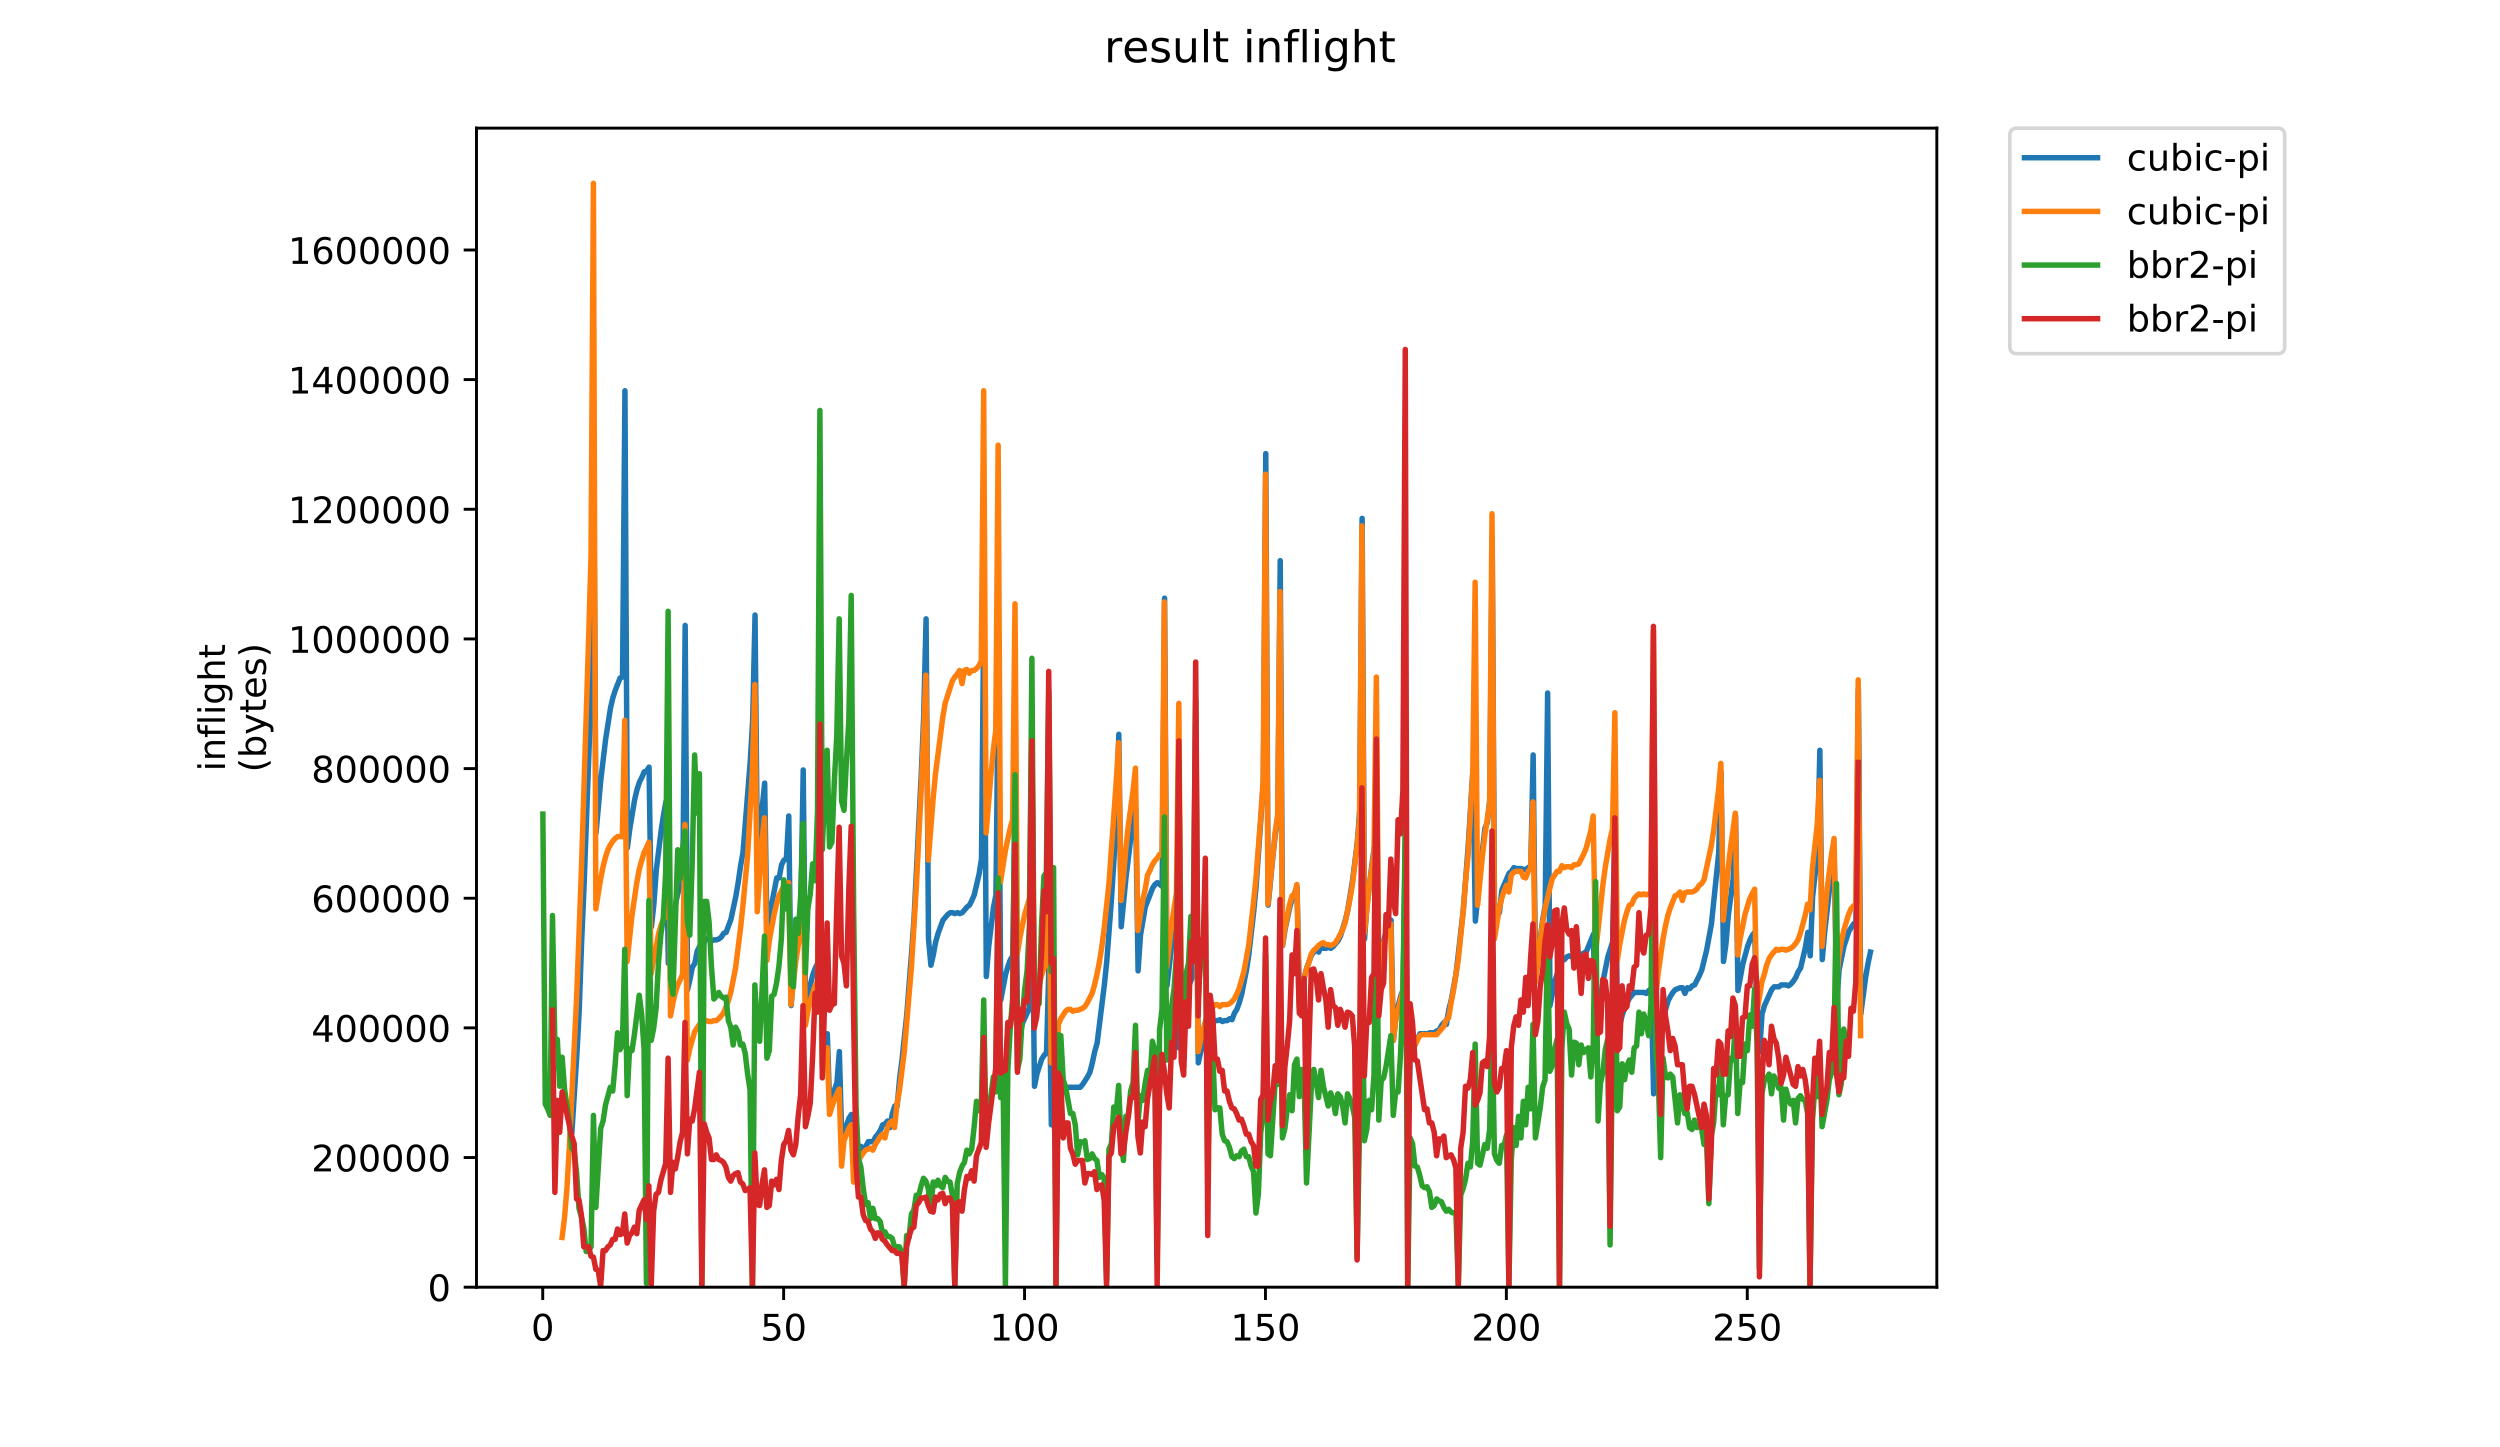 <?xml version="1.0" encoding="utf-8" standalone="no"?>
<!DOCTYPE svg PUBLIC "-//W3C//DTD SVG 1.1//EN"
  "http://www.w3.org/Graphics/SVG/1.1/DTD/svg11.dtd">
<!-- Created with matplotlib (https://matplotlib.org/) -->
<svg height="396pt" version="1.1" viewBox="0 0 684 396" width="684pt" xmlns="http://www.w3.org/2000/svg" xmlns:xlink="http://www.w3.org/1999/xlink">
 <defs>
  <style type="text/css">
*{stroke-linecap:butt;stroke-linejoin:round;}
  </style>
 </defs>
 <g id="figure_1">
  <g id="patch_1">
   <path d="M 0 396 
L 684 396 
L 684 0 
L 0 0 
z
" style="fill:#ffffff;"/>
  </g>
  <g id="axes_1">
   <g id="patch_2">
    <path d="M 130.364 352.174 
L 529.913 352.174 
L 529.913 35.062 
L 130.364 35.062 
z
" style="fill:#ffffff;"/>
   </g>
   <g id="matplotlib.axis_1">
    <g id="xtick_1">
     <g id="line2d_1">
      <defs>
       <path d="M 0 0 
L 0 3.5 
" id="m8b8212f23d" style="stroke:#000000;stroke-width:0.8;"/>
      </defs>
      <g>
       <use style="stroke:#000000;stroke-width:0.8;" x="148.492" xlink:href="#m8b8212f23d" y="352.174"/>
      </g>
     </g>
     <g id="text_1">
      <!-- 0 -->
      <defs>
       <path d="M 31.781 66.406 
Q 24.172 66.406 20.328 58.906 
Q 16.5 51.422 16.5 36.375 
Q 16.5 21.391 20.328 13.891 
Q 24.172 6.391 31.781 6.391 
Q 39.453 6.391 43.281 13.891 
Q 47.125 21.391 47.125 36.375 
Q 47.125 51.422 43.281 58.906 
Q 39.453 66.406 31.781 66.406 
z
M 31.781 74.219 
Q 44.047 74.219 50.516 64.516 
Q 56.984 54.828 56.984 36.375 
Q 56.984 17.969 50.516 8.266 
Q 44.047 -1.422 31.781 -1.422 
Q 19.531 -1.422 13.062 8.266 
Q 6.594 17.969 6.594 36.375 
Q 6.594 54.828 13.062 64.516 
Q 19.531 74.219 31.781 74.219 
z
" id="DejaVuSans-48"/>
      </defs>
      <g transform="translate(145.311 366.773)scale(0.1 -0.1)">
       <use xlink:href="#DejaVuSans-48"/>
      </g>
     </g>
    </g>
    <g id="xtick_2">
     <g id="line2d_2">
      <g>
       <use style="stroke:#000000;stroke-width:0.8;" x="214.404" xlink:href="#m8b8212f23d" y="352.174"/>
      </g>
     </g>
     <g id="text_2">
      <!-- 50 -->
      <defs>
       <path d="M 10.797 72.906 
L 49.516 72.906 
L 49.516 64.594 
L 19.828 64.594 
L 19.828 46.734 
Q 21.969 47.469 24.109 47.828 
Q 26.266 48.188 28.422 48.188 
Q 40.625 48.188 47.75 41.5 
Q 54.891 34.812 54.891 23.391 
Q 54.891 11.625 47.562 5.094 
Q 40.234 -1.422 26.906 -1.422 
Q 22.312 -1.422 17.547 -0.641 
Q 12.797 0.141 7.719 1.703 
L 7.719 11.625 
Q 12.109 9.234 16.797 8.062 
Q 21.484 6.891 26.703 6.891 
Q 35.156 6.891 40.078 11.328 
Q 45.016 15.766 45.016 23.391 
Q 45.016 31 40.078 35.438 
Q 35.156 39.891 26.703 39.891 
Q 22.75 39.891 18.812 39.016 
Q 14.891 38.141 10.797 36.281 
z
" id="DejaVuSans-53"/>
      </defs>
      <g transform="translate(208.042 366.773)scale(0.1 -0.1)">
       <use xlink:href="#DejaVuSans-53"/>
       <use x="63.623" xlink:href="#DejaVuSans-48"/>
      </g>
     </g>
    </g>
    <g id="xtick_3">
     <g id="line2d_3">
      <g>
       <use style="stroke:#000000;stroke-width:0.8;" x="280.317" xlink:href="#m8b8212f23d" y="352.174"/>
      </g>
     </g>
     <g id="text_3">
      <!-- 100 -->
      <defs>
       <path d="M 12.406 8.297 
L 28.516 8.297 
L 28.516 63.922 
L 10.984 60.406 
L 10.984 69.391 
L 28.422 72.906 
L 38.281 72.906 
L 38.281 8.297 
L 54.391 8.297 
L 54.391 0 
L 12.406 0 
z
" id="DejaVuSans-49"/>
      </defs>
      <g transform="translate(270.773 366.773)scale(0.1 -0.1)">
       <use xlink:href="#DejaVuSans-49"/>
       <use x="63.623" xlink:href="#DejaVuSans-48"/>
       <use x="127.246" xlink:href="#DejaVuSans-48"/>
      </g>
     </g>
    </g>
    <g id="xtick_4">
     <g id="line2d_4">
      <g>
       <use style="stroke:#000000;stroke-width:0.8;" x="346.229" xlink:href="#m8b8212f23d" y="352.174"/>
      </g>
     </g>
     <g id="text_4">
      <!-- 150 -->
      <g transform="translate(336.685 366.773)scale(0.1 -0.1)">
       <use xlink:href="#DejaVuSans-49"/>
       <use x="63.623" xlink:href="#DejaVuSans-53"/>
       <use x="127.246" xlink:href="#DejaVuSans-48"/>
      </g>
     </g>
    </g>
    <g id="xtick_5">
     <g id="line2d_5">
      <g>
       <use style="stroke:#000000;stroke-width:0.8;" x="412.141" xlink:href="#m8b8212f23d" y="352.174"/>
      </g>
     </g>
     <g id="text_5">
      <!-- 200 -->
      <defs>
       <path d="M 19.188 8.297 
L 53.609 8.297 
L 53.609 0 
L 7.328 0 
L 7.328 8.297 
Q 12.938 14.109 22.625 23.891 
Q 32.328 33.688 34.812 36.531 
Q 39.547 41.844 41.422 45.531 
Q 43.312 49.219 43.312 52.781 
Q 43.312 58.594 39.234 62.25 
Q 35.156 65.922 28.609 65.922 
Q 23.969 65.922 18.812 64.312 
Q 13.672 62.703 7.812 59.422 
L 7.812 69.391 
Q 13.766 71.781 18.938 73 
Q 24.125 74.219 28.422 74.219 
Q 39.75 74.219 46.484 68.547 
Q 53.219 62.891 53.219 53.422 
Q 53.219 48.922 51.531 44.891 
Q 49.859 40.875 45.406 35.406 
Q 44.188 33.984 37.641 27.219 
Q 31.109 20.453 19.188 8.297 
z
" id="DejaVuSans-50"/>
      </defs>
      <g transform="translate(402.597 366.773)scale(0.1 -0.1)">
       <use xlink:href="#DejaVuSans-50"/>
       <use x="63.623" xlink:href="#DejaVuSans-48"/>
       <use x="127.246" xlink:href="#DejaVuSans-48"/>
      </g>
     </g>
    </g>
    <g id="xtick_6">
     <g id="line2d_6">
      <g>
       <use style="stroke:#000000;stroke-width:0.8;" x="478.053" xlink:href="#m8b8212f23d" y="352.174"/>
      </g>
     </g>
     <g id="text_6">
      <!-- 250 -->
      <g transform="translate(468.51 366.773)scale(0.1 -0.1)">
       <use xlink:href="#DejaVuSans-50"/>
       <use x="63.623" xlink:href="#DejaVuSans-53"/>
       <use x="127.246" xlink:href="#DejaVuSans-48"/>
      </g>
     </g>
    </g>
   </g>
   <g id="matplotlib.axis_2">
    <g id="ytick_1">
     <g id="line2d_7">
      <defs>
       <path d="M 0 0 
L -3.5 0 
" id="m2a69bf1e6a" style="stroke:#000000;stroke-width:0.8;"/>
      </defs>
      <g>
       <use style="stroke:#000000;stroke-width:0.8;" x="130.364" xlink:href="#m2a69bf1e6a" y="352.174"/>
      </g>
     </g>
     <g id="text_7">
      <!-- 0 -->
      <g transform="translate(117.001 355.973)scale(0.1 -0.1)">
       <use xlink:href="#DejaVuSans-48"/>
      </g>
     </g>
    </g>
    <g id="ytick_2">
     <g id="line2d_8">
      <g>
       <use style="stroke:#000000;stroke-width:0.8;" x="130.364" xlink:href="#m2a69bf1e6a" y="316.701"/>
      </g>
     </g>
     <g id="text_8">
      <!-- 200000 -->
      <g transform="translate(85.189 320.501)scale(0.1 -0.1)">
       <use xlink:href="#DejaVuSans-50"/>
       <use x="63.623" xlink:href="#DejaVuSans-48"/>
       <use x="127.246" xlink:href="#DejaVuSans-48"/>
       <use x="190.869" xlink:href="#DejaVuSans-48"/>
       <use x="254.492" xlink:href="#DejaVuSans-48"/>
       <use x="318.115" xlink:href="#DejaVuSans-48"/>
      </g>
     </g>
    </g>
    <g id="ytick_3">
     <g id="line2d_9">
      <g>
       <use style="stroke:#000000;stroke-width:0.8;" x="130.364" xlink:href="#m2a69bf1e6a" y="281.229"/>
      </g>
     </g>
     <g id="text_9">
      <!-- 400000 -->
      <defs>
       <path d="M 37.797 64.312 
L 12.891 25.391 
L 37.797 25.391 
z
M 35.203 72.906 
L 47.609 72.906 
L 47.609 25.391 
L 58.016 25.391 
L 58.016 17.188 
L 47.609 17.188 
L 47.609 0 
L 37.797 0 
L 37.797 17.188 
L 4.891 17.188 
L 4.891 26.703 
z
" id="DejaVuSans-52"/>
      </defs>
      <g transform="translate(85.189 285.028)scale(0.1 -0.1)">
       <use xlink:href="#DejaVuSans-52"/>
       <use x="63.623" xlink:href="#DejaVuSans-48"/>
       <use x="127.246" xlink:href="#DejaVuSans-48"/>
       <use x="190.869" xlink:href="#DejaVuSans-48"/>
       <use x="254.492" xlink:href="#DejaVuSans-48"/>
       <use x="318.115" xlink:href="#DejaVuSans-48"/>
      </g>
     </g>
    </g>
    <g id="ytick_4">
     <g id="line2d_10">
      <g>
       <use style="stroke:#000000;stroke-width:0.8;" x="130.364" xlink:href="#m2a69bf1e6a" y="245.756"/>
      </g>
     </g>
     <g id="text_10">
      <!-- 600000 -->
      <defs>
       <path d="M 33.016 40.375 
Q 26.375 40.375 22.484 35.828 
Q 18.609 31.297 18.609 23.391 
Q 18.609 15.531 22.484 10.953 
Q 26.375 6.391 33.016 6.391 
Q 39.656 6.391 43.531 10.953 
Q 47.406 15.531 47.406 23.391 
Q 47.406 31.297 43.531 35.828 
Q 39.656 40.375 33.016 40.375 
z
M 52.594 71.297 
L 52.594 62.312 
Q 48.875 64.062 45.094 64.984 
Q 41.312 65.922 37.594 65.922 
Q 27.828 65.922 22.672 59.328 
Q 17.531 52.734 16.797 39.406 
Q 19.672 43.656 24.016 45.922 
Q 28.375 48.188 33.594 48.188 
Q 44.578 48.188 50.953 41.516 
Q 57.328 34.859 57.328 23.391 
Q 57.328 12.156 50.688 5.359 
Q 44.047 -1.422 33.016 -1.422 
Q 20.359 -1.422 13.672 8.266 
Q 6.984 17.969 6.984 36.375 
Q 6.984 53.656 15.188 63.938 
Q 23.391 74.219 37.203 74.219 
Q 40.922 74.219 44.703 73.484 
Q 48.484 72.75 52.594 71.297 
z
" id="DejaVuSans-54"/>
      </defs>
      <g transform="translate(85.189 249.555)scale(0.1 -0.1)">
       <use xlink:href="#DejaVuSans-54"/>
       <use x="63.623" xlink:href="#DejaVuSans-48"/>
       <use x="127.246" xlink:href="#DejaVuSans-48"/>
       <use x="190.869" xlink:href="#DejaVuSans-48"/>
       <use x="254.492" xlink:href="#DejaVuSans-48"/>
       <use x="318.115" xlink:href="#DejaVuSans-48"/>
      </g>
     </g>
    </g>
    <g id="ytick_5">
     <g id="line2d_11">
      <g>
       <use style="stroke:#000000;stroke-width:0.8;" x="130.364" xlink:href="#m2a69bf1e6a" y="210.283"/>
      </g>
     </g>
     <g id="text_11">
      <!-- 800000 -->
      <defs>
       <path d="M 31.781 34.625 
Q 24.75 34.625 20.719 30.859 
Q 16.703 27.094 16.703 20.516 
Q 16.703 13.922 20.719 10.156 
Q 24.75 6.391 31.781 6.391 
Q 38.812 6.391 42.859 10.172 
Q 46.922 13.969 46.922 20.516 
Q 46.922 27.094 42.891 30.859 
Q 38.875 34.625 31.781 34.625 
z
M 21.922 38.812 
Q 15.578 40.375 12.031 44.719 
Q 8.5 49.078 8.5 55.328 
Q 8.5 64.062 14.719 69.141 
Q 20.953 74.219 31.781 74.219 
Q 42.672 74.219 48.875 69.141 
Q 55.078 64.062 55.078 55.328 
Q 55.078 49.078 51.531 44.719 
Q 48 40.375 41.703 38.812 
Q 48.828 37.156 52.797 32.312 
Q 56.781 27.484 56.781 20.516 
Q 56.781 9.906 50.312 4.234 
Q 43.844 -1.422 31.781 -1.422 
Q 19.734 -1.422 13.25 4.234 
Q 6.781 9.906 6.781 20.516 
Q 6.781 27.484 10.781 32.312 
Q 14.797 37.156 21.922 38.812 
z
M 18.312 54.391 
Q 18.312 48.734 21.844 45.562 
Q 25.391 42.391 31.781 42.391 
Q 38.141 42.391 41.719 45.562 
Q 45.312 48.734 45.312 54.391 
Q 45.312 60.062 41.719 63.234 
Q 38.141 66.406 31.781 66.406 
Q 25.391 66.406 21.844 63.234 
Q 18.312 60.062 18.312 54.391 
z
" id="DejaVuSans-56"/>
      </defs>
      <g transform="translate(85.189 214.082)scale(0.1 -0.1)">
       <use xlink:href="#DejaVuSans-56"/>
       <use x="63.623" xlink:href="#DejaVuSans-48"/>
       <use x="127.246" xlink:href="#DejaVuSans-48"/>
       <use x="190.869" xlink:href="#DejaVuSans-48"/>
       <use x="254.492" xlink:href="#DejaVuSans-48"/>
       <use x="318.115" xlink:href="#DejaVuSans-48"/>
      </g>
     </g>
    </g>
    <g id="ytick_6">
     <g id="line2d_12">
      <g>
       <use style="stroke:#000000;stroke-width:0.8;" x="130.364" xlink:href="#m2a69bf1e6a" y="174.811"/>
      </g>
     </g>
     <g id="text_12">
      <!-- 1000000 -->
      <g transform="translate(78.826 178.61)scale(0.1 -0.1)">
       <use xlink:href="#DejaVuSans-49"/>
       <use x="63.623" xlink:href="#DejaVuSans-48"/>
       <use x="127.246" xlink:href="#DejaVuSans-48"/>
       <use x="190.869" xlink:href="#DejaVuSans-48"/>
       <use x="254.492" xlink:href="#DejaVuSans-48"/>
       <use x="318.115" xlink:href="#DejaVuSans-48"/>
       <use x="381.738" xlink:href="#DejaVuSans-48"/>
      </g>
     </g>
    </g>
    <g id="ytick_7">
     <g id="line2d_13">
      <g>
       <use style="stroke:#000000;stroke-width:0.8;" x="130.364" xlink:href="#m2a69bf1e6a" y="139.338"/>
      </g>
     </g>
     <g id="text_13">
      <!-- 1200000 -->
      <g transform="translate(78.826 143.137)scale(0.1 -0.1)">
       <use xlink:href="#DejaVuSans-49"/>
       <use x="63.623" xlink:href="#DejaVuSans-50"/>
       <use x="127.246" xlink:href="#DejaVuSans-48"/>
       <use x="190.869" xlink:href="#DejaVuSans-48"/>
       <use x="254.492" xlink:href="#DejaVuSans-48"/>
       <use x="318.115" xlink:href="#DejaVuSans-48"/>
       <use x="381.738" xlink:href="#DejaVuSans-48"/>
      </g>
     </g>
    </g>
    <g id="ytick_8">
     <g id="line2d_14">
      <g>
       <use style="stroke:#000000;stroke-width:0.8;" x="130.364" xlink:href="#m2a69bf1e6a" y="103.865"/>
      </g>
     </g>
     <g id="text_14">
      <!-- 1400000 -->
      <g transform="translate(78.826 107.664)scale(0.1 -0.1)">
       <use xlink:href="#DejaVuSans-49"/>
       <use x="63.623" xlink:href="#DejaVuSans-52"/>
       <use x="127.246" xlink:href="#DejaVuSans-48"/>
       <use x="190.869" xlink:href="#DejaVuSans-48"/>
       <use x="254.492" xlink:href="#DejaVuSans-48"/>
       <use x="318.115" xlink:href="#DejaVuSans-48"/>
       <use x="381.738" xlink:href="#DejaVuSans-48"/>
      </g>
     </g>
    </g>
    <g id="ytick_9">
     <g id="line2d_15">
      <g>
       <use style="stroke:#000000;stroke-width:0.8;" x="130.364" xlink:href="#m2a69bf1e6a" y="68.392"/>
      </g>
     </g>
     <g id="text_15">
      <!-- 1600000 -->
      <g transform="translate(78.826 72.192)scale(0.1 -0.1)">
       <use xlink:href="#DejaVuSans-49"/>
       <use x="63.623" xlink:href="#DejaVuSans-54"/>
       <use x="127.246" xlink:href="#DejaVuSans-48"/>
       <use x="190.869" xlink:href="#DejaVuSans-48"/>
       <use x="254.492" xlink:href="#DejaVuSans-48"/>
       <use x="318.115" xlink:href="#DejaVuSans-48"/>
       <use x="381.738" xlink:href="#DejaVuSans-48"/>
      </g>
     </g>
    </g>
    <g id="text_16">
     <!-- inflight -->
     <defs>
      <path d="M 9.422 54.688 
L 18.406 54.688 
L 18.406 0 
L 9.422 0 
z
M 9.422 75.984 
L 18.406 75.984 
L 18.406 64.594 
L 9.422 64.594 
z
" id="DejaVuSans-105"/>
      <path d="M 54.891 33.016 
L 54.891 0 
L 45.906 0 
L 45.906 32.719 
Q 45.906 40.484 42.875 44.328 
Q 39.844 48.188 33.797 48.188 
Q 26.516 48.188 22.312 43.547 
Q 18.109 38.922 18.109 30.906 
L 18.109 0 
L 9.078 0 
L 9.078 54.688 
L 18.109 54.688 
L 18.109 46.188 
Q 21.344 51.125 25.703 53.562 
Q 30.078 56 35.797 56 
Q 45.219 56 50.047 50.172 
Q 54.891 44.344 54.891 33.016 
z
" id="DejaVuSans-110"/>
      <path d="M 37.109 75.984 
L 37.109 68.5 
L 28.516 68.5 
Q 23.688 68.5 21.797 66.547 
Q 19.922 64.594 19.922 59.516 
L 19.922 54.688 
L 34.719 54.688 
L 34.719 47.703 
L 19.922 47.703 
L 19.922 0 
L 10.891 0 
L 10.891 47.703 
L 2.297 47.703 
L 2.297 54.688 
L 10.891 54.688 
L 10.891 58.5 
Q 10.891 67.625 15.141 71.797 
Q 19.391 75.984 28.609 75.984 
z
" id="DejaVuSans-102"/>
      <path d="M 9.422 75.984 
L 18.406 75.984 
L 18.406 0 
L 9.422 0 
z
" id="DejaVuSans-108"/>
      <path d="M 45.406 27.984 
Q 45.406 37.75 41.375 43.109 
Q 37.359 48.484 30.078 48.484 
Q 22.859 48.484 18.828 43.109 
Q 14.797 37.75 14.797 27.984 
Q 14.797 18.266 18.828 12.891 
Q 22.859 7.516 30.078 7.516 
Q 37.359 7.516 41.375 12.891 
Q 45.406 18.266 45.406 27.984 
z
M 54.391 6.781 
Q 54.391 -7.172 48.188 -13.984 
Q 42 -20.797 29.203 -20.797 
Q 24.469 -20.797 20.266 -20.094 
Q 16.062 -19.391 12.109 -17.922 
L 12.109 -9.188 
Q 16.062 -11.328 19.922 -12.344 
Q 23.781 -13.375 27.781 -13.375 
Q 36.625 -13.375 41.016 -8.766 
Q 45.406 -4.156 45.406 5.172 
L 45.406 9.625 
Q 42.625 4.781 38.281 2.391 
Q 33.938 0 27.875 0 
Q 17.828 0 11.672 7.656 
Q 5.516 15.328 5.516 27.984 
Q 5.516 40.672 11.672 48.328 
Q 17.828 56 27.875 56 
Q 33.938 56 38.281 53.609 
Q 42.625 51.219 45.406 46.391 
L 45.406 54.688 
L 54.391 54.688 
z
" id="DejaVuSans-103"/>
      <path d="M 54.891 33.016 
L 54.891 0 
L 45.906 0 
L 45.906 32.719 
Q 45.906 40.484 42.875 44.328 
Q 39.844 48.188 33.797 48.188 
Q 26.516 48.188 22.312 43.547 
Q 18.109 38.922 18.109 30.906 
L 18.109 0 
L 9.078 0 
L 9.078 75.984 
L 18.109 75.984 
L 18.109 46.188 
Q 21.344 51.125 25.703 53.562 
Q 30.078 56 35.797 56 
Q 45.219 56 50.047 50.172 
Q 54.891 44.344 54.891 33.016 
z
" id="DejaVuSans-104"/>
      <path d="M 18.312 70.219 
L 18.312 54.688 
L 36.812 54.688 
L 36.812 47.703 
L 18.312 47.703 
L 18.312 18.016 
Q 18.312 11.328 20.141 9.422 
Q 21.969 7.516 27.594 7.516 
L 36.812 7.516 
L 36.812 0 
L 27.594 0 
Q 17.188 0 13.234 3.875 
Q 9.281 7.766 9.281 18.016 
L 9.281 47.703 
L 2.688 47.703 
L 2.688 54.688 
L 9.281 54.688 
L 9.281 70.219 
z
" id="DejaVuSans-116"/>
     </defs>
     <g transform="translate(61.549 211.018)rotate(-90)scale(0.1 -0.1)">
      <use xlink:href="#DejaVuSans-105"/>
      <use x="27.783" xlink:href="#DejaVuSans-110"/>
      <use x="91.162" xlink:href="#DejaVuSans-102"/>
      <use x="126.367" xlink:href="#DejaVuSans-108"/>
      <use x="154.15" xlink:href="#DejaVuSans-105"/>
      <use x="181.934" xlink:href="#DejaVuSans-103"/>
      <use x="245.41" xlink:href="#DejaVuSans-104"/>
      <use x="308.789" xlink:href="#DejaVuSans-116"/>
     </g>
     <!-- (bytes) -->
     <defs>
      <path d="M 31 75.875 
Q 24.469 64.656 21.281 53.656 
Q 18.109 42.672 18.109 31.391 
Q 18.109 20.125 21.312 9.062 
Q 24.516 -2 31 -13.188 
L 23.188 -13.188 
Q 15.875 -1.703 12.234 9.375 
Q 8.594 20.453 8.594 31.391 
Q 8.594 42.281 12.203 53.312 
Q 15.828 64.359 23.188 75.875 
z
" id="DejaVuSans-40"/>
      <path d="M 48.688 27.297 
Q 48.688 37.203 44.609 42.844 
Q 40.531 48.484 33.406 48.484 
Q 26.266 48.484 22.188 42.844 
Q 18.109 37.203 18.109 27.297 
Q 18.109 17.391 22.188 11.75 
Q 26.266 6.109 33.406 6.109 
Q 40.531 6.109 44.609 11.75 
Q 48.688 17.391 48.688 27.297 
z
M 18.109 46.391 
Q 20.953 51.266 25.266 53.625 
Q 29.594 56 35.594 56 
Q 45.562 56 51.781 48.094 
Q 58.016 40.188 58.016 27.297 
Q 58.016 14.406 51.781 6.484 
Q 45.562 -1.422 35.594 -1.422 
Q 29.594 -1.422 25.266 0.953 
Q 20.953 3.328 18.109 8.203 
L 18.109 0 
L 9.078 0 
L 9.078 75.984 
L 18.109 75.984 
z
" id="DejaVuSans-98"/>
      <path d="M 32.172 -5.078 
Q 28.375 -14.844 24.75 -17.812 
Q 21.141 -20.797 15.094 -20.797 
L 7.906 -20.797 
L 7.906 -13.281 
L 13.188 -13.281 
Q 16.891 -13.281 18.938 -11.516 
Q 21 -9.766 23.484 -3.219 
L 25.094 0.875 
L 2.984 54.688 
L 12.5 54.688 
L 29.594 11.922 
L 46.688 54.688 
L 56.203 54.688 
z
" id="DejaVuSans-121"/>
      <path d="M 56.203 29.594 
L 56.203 25.203 
L 14.891 25.203 
Q 15.484 15.922 20.484 11.062 
Q 25.484 6.203 34.422 6.203 
Q 39.594 6.203 44.453 7.469 
Q 49.312 8.734 54.109 11.281 
L 54.109 2.781 
Q 49.266 0.734 44.188 -0.344 
Q 39.109 -1.422 33.891 -1.422 
Q 20.797 -1.422 13.156 6.188 
Q 5.516 13.812 5.516 26.812 
Q 5.516 40.234 12.766 48.109 
Q 20.016 56 32.328 56 
Q 43.359 56 49.781 48.891 
Q 56.203 41.797 56.203 29.594 
z
M 47.219 32.234 
Q 47.125 39.594 43.094 43.984 
Q 39.062 48.391 32.422 48.391 
Q 24.906 48.391 20.391 44.141 
Q 15.875 39.891 15.188 32.172 
z
" id="DejaVuSans-101"/>
      <path d="M 44.281 53.078 
L 44.281 44.578 
Q 40.484 46.531 36.375 47.5 
Q 32.281 48.484 27.875 48.484 
Q 21.188 48.484 17.844 46.438 
Q 14.5 44.391 14.5 40.281 
Q 14.5 37.156 16.891 35.375 
Q 19.281 33.594 26.516 31.984 
L 29.594 31.297 
Q 39.156 29.25 43.188 25.516 
Q 47.219 21.781 47.219 15.094 
Q 47.219 7.469 41.188 3.016 
Q 35.156 -1.422 24.609 -1.422 
Q 20.219 -1.422 15.453 -0.562 
Q 10.688 0.297 5.422 2 
L 5.422 11.281 
Q 10.406 8.688 15.234 7.391 
Q 20.062 6.109 24.812 6.109 
Q 31.156 6.109 34.562 8.281 
Q 37.984 10.453 37.984 14.406 
Q 37.984 18.062 35.516 20.016 
Q 33.062 21.969 24.703 23.781 
L 21.578 24.516 
Q 13.234 26.266 9.516 29.906 
Q 5.812 33.547 5.812 39.891 
Q 5.812 47.609 11.281 51.797 
Q 16.75 56 26.812 56 
Q 31.781 56 36.172 55.266 
Q 40.578 54.547 44.281 53.078 
z
" id="DejaVuSans-115"/>
      <path d="M 8.016 75.875 
L 15.828 75.875 
Q 23.141 64.359 26.781 53.312 
Q 30.422 42.281 30.422 31.391 
Q 30.422 20.453 26.781 9.375 
Q 23.141 -1.703 15.828 -13.188 
L 8.016 -13.188 
Q 14.5 -2 17.703 9.062 
Q 20.906 20.125 20.906 31.391 
Q 20.906 42.672 17.703 53.656 
Q 14.5 64.656 8.016 75.875 
z
" id="DejaVuSans-41"/>
     </defs>
     <g transform="translate(72.747 211.295)rotate(-90)scale(0.1 -0.1)">
      <use xlink:href="#DejaVuSans-40"/>
      <use x="39.014" xlink:href="#DejaVuSans-98"/>
      <use x="102.49" xlink:href="#DejaVuSans-121"/>
      <use x="161.67" xlink:href="#DejaVuSans-116"/>
      <use x="200.879" xlink:href="#DejaVuSans-101"/>
      <use x="262.402" xlink:href="#DejaVuSans-115"/>
      <use x="314.502" xlink:href="#DejaVuSans-41"/>
     </g>
    </g>
   </g>
   <g id="line2d_16">
    <path clip-path="url(#p88bcc2e66e)" d="M 156.485 309.542 
L 157.803 288.996 
L 158.462 276.668 
L 159.121 257.92 
L 159.78 242.768 
L 161.758 188.835 
L 162.417 126.17 
L 163.076 227.872 
L 164.394 213.233 
L 165.712 202.19 
L 167.031 193.715 
L 167.69 190.89 
L 168.349 188.835 
L 169.667 185.496 
L 170.326 185.239 
L 170.985 106.909 
L 171.644 231.981 
L 172.304 226.845 
L 173.622 218.883 
L 174.281 216.058 
L 174.94 214.004 
L 175.599 212.72 
L 176.258 211.179 
L 176.917 210.922 
L 177.577 209.894 
L 178.236 253.554 
L 178.895 247.391 
L 179.554 238.145 
L 180.872 227.358 
L 181.531 222.992 
L 182.19 219.397 
L 182.85 263.57 
L 183.509 256.123 
L 184.168 250.216 
L 185.486 244.309 
L 186.145 242.254 
L 186.804 240.97 
L 187.463 171.114 
L 188.123 270.761 
L 188.782 267.936 
L 189.441 264.598 
L 190.1 263.57 
L 190.759 260.232 
L 191.418 258.948 
L 192.077 259.975 
L 192.736 257.407 
L 193.395 256.893 
L 194.714 257.407 
L 195.373 257.15 
L 196.032 257.15 
L 196.691 256.893 
L 197.35 256.379 
L 198.009 255.352 
L 198.668 255.095 
L 199.987 251.5 
L 201.305 245.336 
L 201.964 241.484 
L 202.623 236.861 
L 203.282 233.265 
L 205.26 208.354 
L 205.919 197.31 
L 206.578 168.289 
L 207.237 236.09 
L 207.896 231.211 
L 208.555 220.681 
L 209.214 214.26 
L 209.874 256.379 
L 210.533 250.472 
L 212.51 240.2 
L 213.169 240.2 
L 213.828 236.604 
L 214.487 235.32 
L 215.147 235.063 
L 215.806 223.249 
L 216.465 275.127 
L 217.124 265.368 
L 218.442 253.297 
L 219.101 248.675 
L 219.76 210.665 
L 220.42 275.641 
L 221.738 269.477 
L 222.397 266.652 
L 223.056 264.854 
L 223.715 263.57 
L 224.374 219.14 
L 225.033 288.482 
L 226.352 282.832 
L 227.011 302.864 
L 227.67 300.039 
L 228.988 296.187 
L 229.647 287.712 
L 230.306 311.339 
L 232.284 305.946 
L 232.943 304.919 
L 233.602 319.044 
L 234.261 316.476 
L 235.579 313.651 
L 236.238 314.421 
L 236.898 313.651 
L 237.557 312.367 
L 238.875 312.367 
L 239.534 311.083 
L 240.193 310.312 
L 240.852 309.285 
L 241.511 307.744 
L 242.171 307.487 
L 242.83 306.717 
L 243.489 308.514 
L 244.148 304.662 
L 244.807 302.607 
L 245.466 302.607 
L 246.125 295.16 
L 246.784 290.023 
L 248.103 277.439 
L 249.421 260.489 
L 250.08 251.243 
L 252.057 211.692 
L 252.717 196.026 
L 253.376 169.316 
L 254.035 256.893 
L 254.694 264.084 
L 255.353 261.259 
L 256.012 257.663 
L 256.671 255.352 
L 257.989 251.757 
L 259.308 250.216 
L 259.967 249.702 
L 260.626 249.702 
L 261.285 249.959 
L 261.944 249.702 
L 262.603 249.959 
L 263.262 249.702 
L 264.581 248.161 
L 265.24 247.647 
L 265.899 246.363 
L 266.558 244.822 
L 267.876 239.172 
L 268.535 235.063 
L 269.195 163.41 
L 269.854 267.166 
L 270.513 258.948 
L 271.831 248.161 
L 272.49 244.822 
L 273.149 183.955 
L 273.808 273.586 
L 275.127 266.652 
L 275.786 264.341 
L 276.445 262.543 
L 277.104 261.516 
L 277.763 215.031 
L 278.422 286.171 
L 279.741 280.007 
L 281.718 275.641 
L 282.377 243.025 
L 283.036 297.214 
L 283.695 293.875 
L 285.014 289.766 
L 285.673 288.739 
L 286.332 287.969 
L 286.991 263.57 
L 287.65 307.744 
L 288.309 304.148 
L 288.968 318.53 
L 289.627 300.039 
L 290.286 299.782 
L 290.946 297.985 
L 291.605 297.985 
L 292.264 297.471 
L 295.559 297.471 
L 296.219 296.7 
L 297.537 294.646 
L 298.196 293.362 
L 298.855 290.794 
L 299.514 287.712 
L 300.173 285.4 
L 302.151 269.477 
L 302.81 263.057 
L 304.128 245.593 
L 305.446 224.277 
L 306.105 200.906 
L 306.765 253.554 
L 308.083 239.943 
L 309.401 229.156 
L 310.719 221.451 
L 311.378 265.625 
L 312.038 255.866 
L 313.356 248.161 
L 315.333 243.025 
L 315.992 241.997 
L 316.651 241.484 
L 317.97 242.511 
L 318.629 163.666 
L 319.288 269.734 
L 320.606 258.434 
L 321.924 250.729 
L 322.583 286.684 
L 323.243 277.439 
L 324.561 271.275 
L 326.538 266.652 
L 327.197 219.911 
L 327.856 290.794 
L 328.516 287.712 
L 329.175 286.171 
L 329.834 283.089 
L 330.493 281.548 
L 331.811 279.493 
L 332.47 279.237 
L 333.129 279.237 
L 333.789 278.98 
L 334.448 279.493 
L 335.107 279.237 
L 335.766 279.237 
L 336.425 278.723 
L 337.084 278.98 
L 337.743 277.182 
L 338.402 276.155 
L 339.062 274.357 
L 339.721 272.046 
L 341.039 265.368 
L 341.698 261.002 
L 343.016 249.445 
L 343.675 242.511 
L 345.653 214.517 
L 346.312 124.116 
L 346.971 247.647 
L 348.289 234.036 
L 348.948 228.129 
L 349.608 224.02 
L 350.267 153.393 
L 350.926 258.691 
L 351.585 254.325 
L 352.903 248.161 
L 353.562 245.85 
L 354.88 242.768 
L 355.54 274.357 
L 356.858 267.423 
L 357.517 264.854 
L 358.835 261.259 
L 359.494 260.489 
L 360.153 259.461 
L 360.813 260.489 
L 361.472 258.691 
L 362.131 259.461 
L 362.79 259.461 
L 363.449 259.204 
L 364.108 259.461 
L 364.767 258.948 
L 366.086 257.407 
L 366.745 256.123 
L 368.063 251.757 
L 368.722 249.188 
L 370.04 240.97 
L 371.359 230.44 
L 372.018 221.708 
L 372.677 141.836 
L 373.336 256.893 
L 373.995 247.904 
L 375.313 236.861 
L 375.972 231.981 
L 376.632 267.423 
L 378.609 257.15 
L 379.927 252.784 
L 380.586 251.757 
L 381.245 284.63 
L 381.905 278.466 
L 382.564 275.127 
L 383.223 272.559 
L 383.882 270.761 
L 384.541 227.615 
L 385.2 310.312 
L 385.859 288.739 
L 386.518 287.455 
L 387.837 284.116 
L 388.496 282.832 
L 390.473 282.832 
L 391.132 282.575 
L 392.45 282.575 
L 393.11 282.062 
L 393.769 281.805 
L 394.428 280.521 
L 395.087 279.75 
L 395.746 280.264 
L 396.405 276.155 
L 397.064 273.586 
L 398.383 266.395 
L 400.36 248.931 
L 401.678 231.724 
L 402.996 210.665 
L 403.656 252.013 
L 405.633 232.238 
L 406.292 226.588 
L 406.951 225.047 
L 407.61 218.626 
L 408.269 146.973 
L 408.929 254.582 
L 409.588 250.216 
L 410.247 249.702 
L 410.906 243.538 
L 412.883 238.915 
L 413.542 238.402 
L 414.202 237.374 
L 414.861 237.631 
L 416.179 237.631 
L 416.838 237.888 
L 417.497 237.888 
L 418.815 236.861 
L 419.474 206.556 
L 420.134 268.193 
L 420.793 261.259 
L 422.111 251.5 
L 422.77 247.647 
L 423.429 189.605 
L 424.088 275.127 
L 425.407 268.45 
L 426.066 266.395 
L 426.725 264.854 
L 427.384 262.8 
L 428.043 262.543 
L 428.702 261.773 
L 429.361 261.516 
L 430.02 261.773 
L 430.68 261.516 
L 431.339 261.516 
L 431.998 261.773 
L 433.316 260.745 
L 433.975 260.489 
L 435.953 255.609 
L 436.612 284.373 
L 437.271 277.439 
L 438.589 268.45 
L 439.907 261.773 
L 441.226 257.663 
L 441.885 224.02 
L 442.544 283.859 
L 443.203 280.264 
L 443.862 277.696 
L 444.521 275.641 
L 445.839 273.073 
L 447.158 271.532 
L 449.794 271.532 
L 450.453 271.789 
L 451.112 271.018 
L 451.771 270.505 
L 452.431 299.269 
L 453.09 290.28 
L 454.408 281.548 
L 455.726 276.155 
L 456.385 273.843 
L 457.044 272.559 
L 457.704 271.532 
L 458.363 270.761 
L 459.681 270.248 
L 460.34 270.248 
L 460.999 271.789 
L 461.658 270.248 
L 462.317 270.505 
L 462.977 269.734 
L 463.636 269.477 
L 464.954 266.909 
L 465.613 265.368 
L 466.931 259.975 
L 468.25 252.784 
L 470.227 233.522 
L 470.886 211.179 
L 471.545 263.057 
L 472.204 258.434 
L 472.863 250.472 
L 474.182 240.456 
L 474.841 223.249 
L 475.5 271.018 
L 476.818 263.827 
L 478.136 258.948 
L 478.796 257.15 
L 479.455 255.866 
L 480.114 255.095 
L 480.773 284.116 
L 481.432 287.712 
L 482.091 277.439 
L 482.75 275.127 
L 484.728 270.761 
L 485.387 269.991 
L 486.705 269.991 
L 487.364 269.477 
L 488.682 269.477 
L 489.341 269.734 
L 490.001 269.22 
L 490.66 268.45 
L 491.319 267.423 
L 491.978 265.882 
L 492.637 264.854 
L 493.955 259.204 
L 494.614 255.095 
L 495.274 261.516 
L 495.933 245.336 
L 497.251 233.522 
L 497.91 205.272 
L 498.569 262.543 
L 499.228 255.095 
L 500.547 243.281 
L 501.865 235.32 
L 502.524 274.1 
L 503.183 265.368 
L 504.501 258.948 
L 505.82 254.838 
L 507.138 252.784 
L 507.797 252.27 
L 508.456 188.578 
L 509.115 277.439 
L 510.433 267.423 
L 511.093 263.57 
L 511.752 260.489 
L 511.752 260.489 
" style="fill:none;stroke:#1f77b4;stroke-linecap:square;stroke-width:1.5;"/>
   </g>
   <g id="line2d_17">
    <path clip-path="url(#p88bcc2e66e)" d="M 153.791 338.563 
L 154.451 333.169 
L 155.11 325.208 
L 155.769 313.908 
L 157.746 273.33 
L 159.064 238.145 
L 161.042 174.71 
L 161.701 152.366 
L 162.36 50.151 
L 163.019 248.675 
L 164.337 240.456 
L 164.997 237.118 
L 165.656 234.549 
L 166.315 232.495 
L 166.974 231.211 
L 167.633 230.183 
L 168.292 229.413 
L 168.951 228.899 
L 170.27 228.899 
L 170.929 197.053 
L 171.588 263.057 
L 172.906 250.472 
L 174.224 241.484 
L 174.883 237.888 
L 176.202 233.265 
L 176.861 231.981 
L 177.52 230.44 
L 178.179 266.395 
L 178.838 262.286 
L 179.497 259.461 
L 180.156 255.609 
L 180.815 253.297 
L 181.475 251.5 
L 182.134 250.729 
L 182.793 198.337 
L 183.452 277.952 
L 184.111 274.357 
L 184.77 271.532 
L 185.429 269.477 
L 186.748 266.652 
L 187.407 225.561 
L 188.066 290.023 
L 188.725 286.941 
L 190.043 282.318 
L 191.361 280.264 
L 192.021 280.521 
L 192.68 279.493 
L 193.339 279.237 
L 193.998 279.493 
L 194.657 279.493 
L 195.316 279.237 
L 195.975 279.237 
L 196.634 278.723 
L 197.953 277.182 
L 199.271 273.843 
L 199.93 271.532 
L 201.248 264.854 
L 202.567 254.325 
L 203.226 248.161 
L 204.544 234.036 
L 205.862 210.922 
L 206.521 187.294 
L 207.18 249.445 
L 208.499 229.927 
L 209.158 223.763 
L 209.817 262.8 
L 210.476 257.407 
L 211.794 250.216 
L 212.453 247.391 
L 213.112 245.079 
L 214.431 242.511 
L 215.09 241.74 
L 215.749 241.484 
L 216.408 274.871 
L 217.726 263.057 
L 219.045 254.325 
L 219.704 235.834 
L 220.363 280.521 
L 221.022 276.668 
L 221.681 273.843 
L 222.999 269.734 
L 223.658 268.45 
L 224.318 221.451 
L 224.977 291.821 
L 225.636 288.739 
L 226.295 286.684 
L 226.954 304.919 
L 228.272 300.81 
L 229.591 297.985 
L 230.25 319.044 
L 230.909 312.11 
L 232.227 308.771 
L 232.886 307.744 
L 233.545 323.41 
L 234.204 318.787 
L 234.864 317.246 
L 235.523 316.476 
L 236.182 315.449 
L 236.841 314.678 
L 238.159 314.164 
L 238.818 314.678 
L 239.477 313.137 
L 240.796 311.083 
L 241.455 310.312 
L 242.114 311.339 
L 242.773 308.514 
L 243.432 307.23 
L 244.091 306.717 
L 244.75 308.514 
L 245.409 302.094 
L 246.069 298.498 
L 247.387 287.969 
L 249.364 264.598 
L 250.682 243.025 
L 252.001 216.829 
L 252.66 202.447 
L 253.319 184.726 
L 253.978 235.32 
L 255.296 218.626 
L 255.955 211.692 
L 257.933 196.283 
L 258.592 192.431 
L 260.569 186.267 
L 261.228 185.239 
L 261.888 184.469 
L 262.547 183.442 
L 263.206 187.037 
L 263.865 183.442 
L 264.524 183.185 
L 265.183 184.212 
L 265.842 183.442 
L 266.501 183.442 
L 267.161 182.928 
L 267.82 182.158 
L 268.479 180.874 
L 269.138 106.909 
L 269.797 227.872 
L 271.115 211.949 
L 271.774 205.272 
L 272.434 199.878 
L 273.093 121.804 
L 273.752 241.227 
L 275.07 232.752 
L 276.388 226.588 
L 277.047 224.277 
L 277.706 165.207 
L 278.366 260.745 
L 279.025 256.636 
L 280.343 250.216 
L 281.661 245.85 
L 282.32 199.622 
L 282.979 276.155 
L 284.298 269.477 
L 284.957 266.909 
L 285.616 264.854 
L 286.275 263.57 
L 286.934 234.549 
L 287.593 290.794 
L 288.252 285.657 
L 288.912 296.957 
L 289.571 280.264 
L 290.23 278.723 
L 291.548 276.668 
L 292.207 276.155 
L 292.866 276.155 
L 293.525 276.668 
L 294.185 276.412 
L 294.844 276.412 
L 296.162 275.898 
L 296.821 275.384 
L 297.48 274.357 
L 298.798 271.789 
L 299.458 269.477 
L 300.117 266.652 
L 300.776 263.314 
L 301.435 259.204 
L 302.094 254.068 
L 303.412 241.74 
L 305.39 214.004 
L 306.049 203.217 
L 306.708 246.363 
L 307.367 240.2 
L 308.026 232.238 
L 308.685 226.074 
L 310.003 216.315 
L 310.663 210.151 
L 311.322 254.582 
L 312.64 246.363 
L 313.299 243.538 
L 313.958 239.429 
L 314.617 238.145 
L 315.276 236.604 
L 315.936 235.577 
L 316.595 234.806 
L 317.254 233.779 
L 317.913 233.779 
L 318.572 164.694 
L 319.231 264.598 
L 320.549 253.041 
L 321.868 244.309 
L 322.527 192.431 
L 323.186 274.357 
L 324.504 267.423 
L 325.822 263.057 
L 326.482 262.029 
L 327.141 226.588 
L 327.8 287.712 
L 329.118 281.805 
L 329.777 279.493 
L 331.095 276.412 
L 332.414 274.871 
L 333.073 274.871 
L 333.732 275.384 
L 334.391 274.871 
L 335.709 274.871 
L 336.368 274.614 
L 337.028 274.1 
L 337.687 273.33 
L 338.346 272.046 
L 339.005 270.505 
L 340.323 265.882 
L 341.641 258.691 
L 342.96 246.877 
L 343.619 240.456 
L 344.937 223.506 
L 345.596 213.49 
L 346.255 129.766 
L 346.914 247.391 
L 348.892 227.615 
L 349.551 222.992 
L 350.21 161.869 
L 350.869 258.691 
L 351.528 254.068 
L 352.846 247.391 
L 353.506 245.079 
L 354.165 244.822 
L 354.824 241.997 
L 355.483 275.384 
L 356.801 267.936 
L 357.46 265.111 
L 358.119 263.314 
L 358.779 261.002 
L 359.438 259.975 
L 360.097 259.461 
L 360.756 258.691 
L 361.415 258.177 
L 362.074 257.92 
L 362.733 258.434 
L 363.392 258.434 
L 364.052 258.691 
L 364.711 258.434 
L 365.37 257.92 
L 366.029 256.893 
L 367.347 254.325 
L 368.006 252.527 
L 369.325 246.106 
L 369.984 242.254 
L 371.302 231.468 
L 371.961 224.02 
L 372.62 143.891 
L 373.279 255.352 
L 374.597 242.768 
L 375.916 233.522 
L 376.575 185.239 
L 377.234 265.882 
L 378.552 258.434 
L 379.87 254.068 
L 380.53 252.784 
L 381.189 284.63 
L 381.848 279.237 
L 383.166 273.586 
L 383.825 271.275 
L 384.484 240.713 
L 385.143 296.957 
L 385.803 289.766 
L 387.121 285.914 
L 388.439 283.346 
L 389.098 283.089 
L 393.053 283.089 
L 395.03 280.777 
L 395.689 278.98 
L 396.349 278.466 
L 397.008 274.357 
L 397.667 271.018 
L 398.985 262.543 
L 400.303 249.702 
L 400.962 241.227 
L 401.622 234.549 
L 402.94 211.692 
L 403.599 159.3 
L 404.258 247.647 
L 405.576 234.293 
L 406.235 228.643 
L 407.554 219.911 
L 408.213 140.552 
L 408.872 256.893 
L 410.19 248.675 
L 410.849 245.85 
L 411.508 243.795 
L 412.167 242.254 
L 412.827 244.052 
L 413.486 239.429 
L 414.145 238.659 
L 414.804 238.402 
L 416.122 238.402 
L 416.781 239.943 
L 417.44 240.2 
L 418.1 238.402 
L 418.759 237.631 
L 419.418 219.397 
L 420.077 268.707 
L 422.054 252.527 
L 422.713 248.675 
L 424.032 243.025 
L 424.691 240.456 
L 426.009 238.402 
L 426.668 238.402 
L 427.327 236.861 
L 427.986 237.374 
L 428.646 237.118 
L 429.305 237.118 
L 429.964 237.374 
L 430.623 236.604 
L 431.282 236.604 
L 431.941 236.347 
L 433.259 233.779 
L 433.919 232.238 
L 435.237 227.358 
L 435.896 223.249 
L 436.555 260.745 
L 438.532 242.254 
L 439.191 237.374 
L 440.51 229.67 
L 441.169 226.845 
L 441.828 194.999 
L 442.487 262.8 
L 443.146 258.434 
L 444.464 251.757 
L 445.124 249.445 
L 445.783 247.647 
L 446.442 247.391 
L 447.101 245.85 
L 447.76 245.079 
L 448.419 244.566 
L 449.078 244.822 
L 449.737 244.566 
L 450.397 244.822 
L 451.715 244.309 
L 452.374 172.655 
L 453.033 272.302 
L 453.692 266.139 
L 455.01 256.893 
L 455.67 253.297 
L 456.329 250.472 
L 456.988 248.418 
L 458.306 245.079 
L 458.965 244.822 
L 459.624 244.052 
L 460.283 246.363 
L 460.943 244.309 
L 461.602 244.052 
L 462.92 244.052 
L 463.579 243.795 
L 464.238 243.281 
L 464.897 242.254 
L 465.556 241.74 
L 466.216 240.713 
L 467.534 234.549 
L 468.193 231.468 
L 468.852 227.358 
L 470.17 216.315 
L 470.829 208.867 
L 471.488 251.757 
L 472.807 237.888 
L 473.466 231.981 
L 474.784 222.479 
L 475.443 261.259 
L 476.102 256.893 
L 477.421 250.216 
L 478.739 245.85 
L 480.057 243.281 
L 480.716 276.925 
L 482.034 268.707 
L 482.694 266.652 
L 483.353 264.084 
L 484.012 262.286 
L 484.671 261.259 
L 485.989 259.718 
L 486.648 259.975 
L 487.307 259.718 
L 487.967 259.718 
L 488.626 259.975 
L 489.944 259.461 
L 490.603 258.948 
L 491.262 258.177 
L 491.921 257.15 
L 492.58 255.352 
L 493.899 250.472 
L 494.558 247.391 
L 495.217 248.931 
L 495.876 237.631 
L 497.194 225.561 
L 497.853 213.49 
L 498.513 258.948 
L 499.831 243.795 
L 501.149 233.522 
L 501.808 229.413 
L 502.467 268.964 
L 503.126 261.773 
L 503.785 257.663 
L 504.445 254.582 
L 505.763 250.216 
L 506.422 248.675 
L 507.081 247.904 
L 507.74 247.391 
L 508.399 186.01 
L 509.058 283.346 
L 509.058 283.346 
" style="fill:none;stroke:#ff7f0e;stroke-linecap:square;stroke-width:1.5;"/>
   </g>
   <g id="line2d_18">
    <path clip-path="url(#p88bcc2e66e)" d="M 148.525 222.736 
L 149.184 302.094 
L 149.843 303.378 
L 150.502 305.176 
L 151.162 250.472 
L 151.821 286.171 
L 152.48 284.373 
L 153.139 297.214 
L 153.798 289.253 
L 154.457 297.985 
L 155.775 306.973 
L 156.435 314.164 
L 157.094 314.935 
L 157.753 320.842 
L 158.412 330.601 
L 159.071 332.912 
L 159.73 335.994 
L 160.389 342.415 
L 161.048 342.158 
L 161.708 341.131 
L 162.367 305.176 
L 163.026 330.344 
L 164.344 308.771 
L 165.003 306.717 
L 165.662 302.351 
L 166.981 297.471 
L 167.64 298.498 
L 168.299 291.307 
L 168.958 282.575 
L 169.617 287.198 
L 170.276 285.914 
L 170.935 259.718 
L 171.594 299.782 
L 172.253 286.941 
L 172.913 287.455 
L 173.572 283.089 
L 174.89 272.302 
L 175.549 277.439 
L 176.208 286.941 
L 176.867 351.147 
L 177.526 246.363 
L 178.186 284.63 
L 178.845 281.291 
L 179.504 275.898 
L 180.163 263.314 
L 180.822 255.609 
L 181.481 251.243 
L 182.14 238.402 
L 182.799 167.262 
L 183.459 267.936 
L 184.118 272.046 
L 185.436 232.495 
L 186.095 240.456 
L 186.754 232.495 
L 187.413 227.358 
L 188.072 252.27 
L 188.732 255.866 
L 189.391 235.834 
L 190.05 206.556 
L 190.709 222.479 
L 191.368 211.692 
L 192.027 351.917 
L 192.686 246.62 
L 193.345 246.62 
L 194.005 252.27 
L 194.664 264.598 
L 195.323 273.33 
L 195.982 272.559 
L 196.641 271.532 
L 197.3 272.559 
L 197.959 273.073 
L 198.618 272.816 
L 199.278 279.237 
L 199.937 281.034 
L 200.596 285.914 
L 201.255 281.034 
L 201.914 282.318 
L 202.573 285.914 
L 203.232 285.657 
L 203.891 288.225 
L 204.55 293.875 
L 205.21 298.241 
L 205.869 351.917 
L 206.528 269.477 
L 207.187 282.062 
L 207.846 284.887 
L 209.164 256.123 
L 209.823 289.509 
L 210.483 287.455 
L 211.142 272.559 
L 211.801 272.046 
L 212.46 268.964 
L 213.119 264.341 
L 213.778 256.893 
L 214.437 240.713 
L 215.096 248.675 
L 215.756 242.511 
L 216.415 269.22 
L 217.074 269.991 
L 217.733 251.5 
L 218.392 255.352 
L 219.051 245.336 
L 219.71 225.304 
L 220.369 266.139 
L 221.029 248.675 
L 221.688 244.566 
L 222.347 236.347 
L 223.006 240.97 
L 223.665 221.965 
L 224.324 112.302 
L 224.983 232.495 
L 225.642 216.058 
L 226.302 205.272 
L 226.961 231.724 
L 227.62 230.44 
L 228.279 213.747 
L 228.938 201.419 
L 229.597 169.316 
L 230.256 219.14 
L 230.915 221.708 
L 231.575 208.354 
L 232.234 197.31 
L 232.893 162.896 
L 233.552 248.418 
L 234.211 302.607 
L 234.87 316.989 
L 235.529 319.301 
L 236.188 325.208 
L 236.847 329.574 
L 237.507 329.06 
L 238.166 333.426 
L 238.825 330.601 
L 239.484 333.426 
L 240.143 333.426 
L 240.802 334.197 
L 241.461 337.278 
L 242.12 337.022 
L 242.78 338.306 
L 243.439 338.306 
L 244.098 338.819 
L 244.757 341.131 
L 246.075 341.131 
L 246.734 342.672 
L 247.393 351.917 
L 248.053 338.049 
L 248.712 338.563 
L 249.371 332.142 
L 250.03 331.115 
L 250.689 327.006 
L 251.348 327.262 
L 252.007 324.437 
L 252.666 322.383 
L 253.326 323.153 
L 253.985 325.208 
L 254.644 331.372 
L 255.303 323.41 
L 255.962 324.437 
L 256.621 322.896 
L 257.28 324.437 
L 257.939 324.951 
L 258.599 322.126 
L 259.258 323.153 
L 259.917 323.41 
L 260.576 327.006 
L 261.235 351.917 
L 261.894 323.924 
L 262.553 320.842 
L 263.212 319.044 
L 263.872 318.017 
L 264.531 314.678 
L 265.19 315.705 
L 265.849 314.421 
L 266.508 308.514 
L 267.167 301.323 
L 267.826 303.892 
L 268.485 303.121 
L 269.144 273.586 
L 269.804 312.88 
L 270.463 302.351 
L 271.122 299.782 
L 271.781 294.646 
L 272.44 298.755 
L 273.099 240.2 
L 273.758 300.296 
L 274.417 293.105 
L 275.077 351.917 
L 275.736 292.848 
L 276.395 281.548 
L 277.054 273.33 
L 277.713 211.949 
L 278.372 292.591 
L 279.031 289.766 
L 279.69 278.209 
L 280.35 270.761 
L 281.009 265.625 
L 281.668 252.784 
L 282.327 180.103 
L 282.986 276.155 
L 283.645 273.586 
L 284.304 274.614 
L 284.963 253.297 
L 285.623 239.686 
L 286.282 238.659 
L 286.941 189.092 
L 287.6 265.882 
L 288.259 237.374 
L 288.918 351.917 
L 289.577 283.089 
L 290.236 283.346 
L 290.896 295.416 
L 291.555 297.471 
L 292.873 304.662 
L 293.532 304.662 
L 294.191 307.744 
L 294.85 315.962 
L 295.509 312.367 
L 296.169 312.623 
L 296.828 312.11 
L 297.487 317.246 
L 298.146 316.989 
L 298.805 315.705 
L 299.464 316.989 
L 300.123 317.503 
L 300.782 322.126 
L 301.441 321.355 
L 302.101 322.383 
L 302.76 350.12 
L 303.419 314.421 
L 304.078 312.88 
L 304.737 302.864 
L 305.396 304.405 
L 306.055 296.957 
L 306.714 312.11 
L 307.374 317.503 
L 308.033 305.432 
L 308.692 305.176 
L 309.351 298.498 
L 310.01 296.187 
L 310.669 280.521 
L 311.328 307.487 
L 311.987 299.782 
L 312.647 301.066 
L 313.306 296.444 
L 313.965 292.848 
L 314.624 295.673 
L 315.283 284.887 
L 315.942 287.198 
L 316.601 345.24 
L 317.26 281.805 
L 317.92 276.155 
L 318.579 223.506 
L 319.238 290.023 
L 319.897 284.116 
L 320.556 275.384 
L 321.215 270.505 
L 321.874 261.516 
L 322.533 208.097 
L 323.193 281.548 
L 323.852 275.898 
L 324.511 266.395 
L 325.17 263.57 
L 325.829 250.729 
L 326.488 250.986 
L 327.147 191.66 
L 327.806 273.073 
L 328.466 263.314 
L 329.125 258.691 
L 329.784 249.959 
L 330.443 320.585 
L 331.102 286.941 
L 331.761 286.941 
L 332.42 303.635 
L 333.079 303.121 
L 333.738 303.121 
L 334.398 310.312 
L 335.057 312.11 
L 335.716 312.367 
L 336.375 313.908 
L 337.034 316.476 
L 337.693 316.989 
L 338.352 316.219 
L 339.011 316.476 
L 339.671 314.935 
L 340.33 314.421 
L 340.989 316.476 
L 341.648 316.476 
L 342.307 319.044 
L 342.966 320.585 
L 343.625 331.885 
L 344.284 326.749 
L 344.944 309.798 
L 345.603 305.176 
L 346.262 261.002 
L 346.921 315.705 
L 347.58 316.219 
L 348.898 295.93 
L 349.557 296.7 
L 350.217 267.423 
L 350.876 311.339 
L 351.535 308.771 
L 352.194 303.378 
L 352.853 299.526 
L 353.512 303.892 
L 354.171 291.307 
L 354.83 289.766 
L 355.49 300.039 
L 356.149 292.591 
L 356.808 295.93 
L 357.467 323.667 
L 358.785 297.471 
L 359.444 292.591 
L 360.103 295.93 
L 360.763 300.296 
L 361.422 292.848 
L 362.081 297.214 
L 363.399 302.607 
L 364.058 299.012 
L 364.717 300.81 
L 365.376 304.662 
L 366.035 299.269 
L 366.695 300.039 
L 367.354 302.607 
L 368.013 307.23 
L 368.672 299.269 
L 369.331 300.553 
L 369.99 302.607 
L 370.649 305.689 
L 371.308 343.956 
L 371.968 308.771 
L 372.627 258.691 
L 373.286 312.11 
L 373.945 309.028 
L 374.604 301.066 
L 375.263 303.635 
L 375.922 294.132 
L 376.581 238.145 
L 377.241 306.46 
L 377.9 295.673 
L 378.559 294.903 
L 379.218 291.821 
L 380.536 283.346 
L 381.195 305.176 
L 381.854 298.755 
L 382.514 298.755 
L 383.173 288.739 
L 383.832 272.816 
L 384.491 224.79 
L 385.15 351.917 
L 385.809 311.339 
L 386.468 312.88 
L 387.127 319.044 
L 387.787 319.301 
L 388.446 321.612 
L 389.105 324.437 
L 389.764 324.951 
L 390.423 324.694 
L 391.082 325.978 
L 391.741 330.344 
L 392.4 329.831 
L 393.06 328.033 
L 393.719 328.546 
L 394.378 328.803 
L 395.037 330.344 
L 395.696 331.372 
L 396.355 330.858 
L 397.014 331.628 
L 397.673 331.885 
L 398.332 331.628 
L 398.992 351.917 
L 399.651 327.006 
L 400.31 325.208 
L 400.969 322.64 
L 401.628 318.274 
L 402.287 319.301 
L 402.946 312.11 
L 403.605 285.657 
L 404.265 318.274 
L 404.924 318.787 
L 406.242 313.137 
L 406.901 314.164 
L 407.56 309.028 
L 408.219 278.98 
L 408.878 315.705 
L 409.538 317.503 
L 410.197 318.274 
L 410.856 313.394 
L 411.515 313.394 
L 412.174 310.569 
L 412.833 351.917 
L 413.492 317.246 
L 414.151 308.514 
L 414.811 313.394 
L 415.47 305.432 
L 416.129 311.339 
L 416.788 301.323 
L 417.447 307.744 
L 418.106 297.471 
L 418.765 303.378 
L 419.424 280.264 
L 420.084 311.339 
L 421.402 303.121 
L 422.061 297.471 
L 422.72 295.416 
L 423.379 256.636 
L 424.038 293.105 
L 424.697 291.564 
L 425.357 286.941 
L 426.016 284.373 
L 426.675 351.917 
L 427.334 286.684 
L 427.993 276.925 
L 428.652 280.007 
L 429.311 281.548 
L 429.97 294.132 
L 430.629 285.143 
L 431.289 285.4 
L 431.948 291.307 
L 432.607 285.914 
L 433.266 287.969 
L 433.925 287.198 
L 434.584 286.684 
L 435.243 294.646 
L 435.902 286.428 
L 436.562 241.227 
L 437.221 306.717 
L 437.88 296.444 
L 438.539 293.362 
L 439.198 287.198 
L 439.857 284.373 
L 440.516 340.617 
L 441.175 286.171 
L 441.835 255.609 
L 442.494 303.892 
L 443.153 302.864 
L 443.812 291.05 
L 444.471 295.416 
L 445.13 291.564 
L 445.789 290.023 
L 446.448 293.362 
L 447.108 286.684 
L 447.767 286.171 
L 448.426 276.925 
L 449.085 282.832 
L 449.744 277.439 
L 450.403 280.007 
L 451.062 283.346 
L 451.721 274.614 
L 452.381 205.785 
L 453.04 287.712 
L 453.699 294.646 
L 454.358 316.733 
L 455.017 289.509 
L 455.676 294.646 
L 456.335 294.903 
L 456.994 293.875 
L 457.654 294.646 
L 458.972 307.23 
L 459.631 299.526 
L 460.29 301.066 
L 460.949 304.662 
L 461.608 304.405 
L 462.267 308.514 
L 462.926 309.028 
L 463.586 306.46 
L 464.245 308.514 
L 464.904 308.258 
L 465.563 308.771 
L 466.222 313.137 
L 466.881 311.083 
L 467.54 329.317 
L 468.199 310.826 
L 468.859 307.23 
L 469.518 297.471 
L 470.177 299.526 
L 470.836 289.253 
L 471.495 307.744 
L 472.154 299.782 
L 472.813 299.526 
L 473.472 289.509 
L 474.132 290.023 
L 474.791 280.521 
L 475.45 304.662 
L 476.109 295.93 
L 476.768 296.187 
L 477.427 285.657 
L 478.086 287.455 
L 478.745 277.696 
L 479.405 280.777 
L 480.064 270.505 
L 480.723 285.4 
L 481.382 347.038 
L 482.041 299.269 
L 482.7 295.673 
L 483.359 294.903 
L 484.018 293.875 
L 484.678 299.269 
L 485.337 294.389 
L 485.996 295.416 
L 486.655 297.728 
L 487.314 297.471 
L 487.973 306.46 
L 488.632 297.985 
L 489.291 300.553 
L 489.951 302.094 
L 490.61 301.066 
L 491.269 307.23 
L 491.928 300.553 
L 492.587 299.782 
L 493.246 300.81 
L 493.905 301.066 
L 494.564 304.662 
L 495.223 351.917 
L 495.883 306.717 
L 496.542 297.471 
L 497.201 300.039 
L 497.86 289.766 
L 498.519 308.258 
L 499.837 301.066 
L 500.496 295.416 
L 501.156 293.362 
L 501.815 284.116 
L 502.474 241.74 
L 503.133 299.526 
L 503.792 296.444 
L 504.451 281.548 
L 505.11 284.887 
L 505.11 284.887 
" style="fill:none;stroke:#2ca02c;stroke-linecap:square;stroke-width:1.5;"/>
   </g>
   <g id="line2d_19">
    <path clip-path="url(#p88bcc2e66e)" d="M 151.156 276.412 
L 151.815 326.235 
L 152.475 301.066 
L 153.134 309.798 
L 153.793 298.755 
L 156.429 310.826 
L 157.088 312.88 
L 157.748 328.033 
L 158.407 328.29 
L 159.066 332.399 
L 159.725 341.131 
L 161.043 341.131 
L 161.702 343.699 
L 162.361 343.956 
L 163.02 347.295 
L 163.68 347.551 
L 164.339 351.917 
L 164.998 342.158 
L 165.657 342.158 
L 166.316 341.131 
L 166.975 340.617 
L 167.634 339.076 
L 168.293 339.076 
L 168.953 336.251 
L 169.612 337.792 
L 170.271 337.535 
L 170.93 332.142 
L 171.589 340.104 
L 172.248 338.049 
L 172.907 337.278 
L 173.566 335.738 
L 174.226 337.535 
L 174.885 331.115 
L 176.203 328.29 
L 176.862 333.683 
L 177.521 324.437 
L 178.18 351.661 
L 178.839 331.372 
L 179.499 326.749 
L 180.158 326.235 
L 180.817 322.896 
L 182.135 318.274 
L 182.794 289.509 
L 183.453 326.235 
L 184.112 318.017 
L 184.772 319.815 
L 185.431 316.476 
L 186.09 312.367 
L 186.749 309.798 
L 187.408 279.75 
L 188.067 315.705 
L 188.726 306.203 
L 189.385 306.717 
L 190.045 303.378 
L 191.363 293.362 
L 192.022 351.917 
L 192.681 307.487 
L 193.34 309.798 
L 193.999 311.339 
L 194.658 317.246 
L 195.317 317.246 
L 195.977 315.962 
L 196.636 317.246 
L 197.295 317.503 
L 197.954 318.017 
L 198.613 319.301 
L 199.272 322.126 
L 199.931 323.153 
L 200.59 321.612 
L 201.25 321.099 
L 201.909 320.842 
L 202.568 323.41 
L 203.227 323.924 
L 203.886 325.721 
L 204.545 325.465 
L 205.204 324.951 
L 205.863 351.917 
L 206.523 315.449 
L 207.182 329.574 
L 207.841 329.831 
L 208.5 323.924 
L 209.159 320.071 
L 209.818 330.344 
L 210.477 329.831 
L 211.136 323.153 
L 211.796 324.181 
L 212.455 322.64 
L 213.114 325.465 
L 213.773 317.503 
L 214.432 313.137 
L 215.091 312.11 
L 215.75 309.285 
L 216.409 314.678 
L 217.069 315.962 
L 217.728 313.137 
L 218.387 305.432 
L 219.046 299.526 
L 219.705 275.127 
L 220.364 308.258 
L 221.023 305.432 
L 221.682 301.837 
L 222.342 288.996 
L 223.001 271.789 
L 223.66 276.925 
L 224.319 198.081 
L 224.978 294.903 
L 226.296 252.527 
L 226.955 276.412 
L 227.614 274.871 
L 228.274 274.614 
L 228.933 248.161 
L 229.592 226.331 
L 230.251 261.516 
L 230.91 263.57 
L 231.569 269.734 
L 232.228 243.538 
L 232.887 226.074 
L 233.547 277.952 
L 234.206 318.53 
L 234.865 327.519 
L 235.524 327.519 
L 236.183 332.399 
L 236.842 333.94 
L 237.501 334.197 
L 238.16 336.251 
L 238.82 337.022 
L 239.479 338.819 
L 240.138 337.278 
L 240.797 337.535 
L 241.456 339.076 
L 242.115 339.59 
L 242.774 340.617 
L 244.093 342.158 
L 244.752 342.158 
L 245.411 342.929 
L 246.07 342.929 
L 246.729 343.185 
L 247.388 351.917 
L 248.047 341.131 
L 248.706 338.306 
L 249.366 336.251 
L 250.025 335.738 
L 250.684 329.831 
L 251.343 329.06 
L 252.002 327.776 
L 252.661 327.776 
L 253.32 327.519 
L 253.979 329.831 
L 254.639 331.372 
L 255.298 331.628 
L 255.957 327.519 
L 256.616 328.29 
L 257.275 326.749 
L 257.934 326.492 
L 258.593 329.317 
L 259.252 327.776 
L 259.911 327.776 
L 260.571 329.317 
L 261.23 351.917 
L 261.889 329.06 
L 262.548 328.803 
L 263.207 331.372 
L 263.866 325.465 
L 264.525 321.869 
L 265.184 322.383 
L 265.844 320.328 
L 266.503 323.153 
L 267.162 316.219 
L 268.48 312.623 
L 269.139 283.859 
L 269.798 313.908 
L 270.457 307.487 
L 272.435 292.335 
L 273.094 244.309 
L 273.753 293.619 
L 274.412 293.105 
L 275.071 292.848 
L 275.73 279.75 
L 276.39 280.777 
L 277.049 276.412 
L 277.708 230.954 
L 278.367 293.362 
L 279.026 276.155 
L 279.685 278.98 
L 280.344 273.586 
L 281.003 274.1 
L 281.663 259.718 
L 282.322 202.703 
L 282.981 281.291 
L 283.64 278.209 
L 284.299 271.275 
L 284.958 261.516 
L 285.617 243.795 
L 286.276 249.445 
L 286.936 183.699 
L 287.595 263.57 
L 288.254 262.286 
L 288.913 351.661 
L 289.572 293.619 
L 290.231 295.416 
L 290.89 311.339 
L 291.549 307.23 
L 292.208 307.23 
L 292.868 314.164 
L 293.527 315.705 
L 294.186 318.53 
L 294.845 317.503 
L 296.163 317.503 
L 296.822 323.667 
L 297.481 321.099 
L 298.141 321.099 
L 298.8 321.355 
L 299.459 320.585 
L 300.118 325.465 
L 300.777 324.437 
L 301.436 324.181 
L 302.095 328.29 
L 302.754 351.917 
L 303.414 316.476 
L 304.073 315.449 
L 304.732 308.258 
L 305.391 307.487 
L 306.05 305.689 
L 306.709 315.705 
L 307.368 315.192 
L 308.027 309.798 
L 308.687 305.689 
L 309.346 300.296 
L 310.005 300.296 
L 310.664 287.969 
L 311.323 310.826 
L 311.982 315.449 
L 312.641 306.973 
L 313.3 308.258 
L 313.96 300.553 
L 315.937 289.253 
L 316.596 351.917 
L 317.255 299.269 
L 317.914 288.482 
L 318.573 293.105 
L 319.233 299.269 
L 319.892 303.121 
L 320.551 285.143 
L 321.21 289.253 
L 321.869 269.477 
L 322.528 202.703 
L 323.187 290.28 
L 323.846 294.132 
L 324.505 274.1 
L 325.165 280.777 
L 325.824 257.663 
L 326.483 263.057 
L 327.142 181.13 
L 327.801 277.952 
L 328.46 257.15 
L 329.119 261.516 
L 329.778 234.806 
L 330.438 338.049 
L 331.097 272.302 
L 331.756 276.925 
L 332.415 289.766 
L 333.074 289.766 
L 333.733 293.105 
L 334.392 292.848 
L 335.051 298.498 
L 335.711 298.498 
L 336.37 301.323 
L 337.029 303.121 
L 337.688 303.378 
L 338.347 304.662 
L 339.006 306.46 
L 339.665 306.203 
L 340.324 308.001 
L 340.984 310.312 
L 341.643 310.312 
L 342.302 312.367 
L 342.961 313.394 
L 343.62 319.044 
L 344.279 319.044 
L 344.938 300.81 
L 345.597 299.526 
L 346.257 256.636 
L 346.916 306.46 
L 347.575 301.323 
L 348.234 299.012 
L 348.893 291.564 
L 349.552 295.673 
L 350.211 246.106 
L 350.87 308.001 
L 351.53 292.078 
L 352.189 286.171 
L 352.848 279.237 
L 353.507 261.259 
L 354.166 266.395 
L 354.825 254.582 
L 355.484 277.182 
L 356.143 277.952 
L 356.802 267.68 
L 357.462 313.908 
L 358.121 286.684 
L 358.78 265.368 
L 359.439 265.111 
L 360.098 267.423 
L 360.757 273.586 
L 361.416 266.395 
L 362.075 270.248 
L 362.735 273.33 
L 363.394 281.034 
L 364.053 270.761 
L 364.712 275.127 
L 365.371 275.641 
L 366.03 280.521 
L 366.689 276.155 
L 367.348 277.952 
L 368.008 281.034 
L 368.667 276.925 
L 369.326 277.182 
L 369.985 277.952 
L 370.644 286.428 
L 371.303 344.726 
L 371.962 291.05 
L 372.621 215.545 
L 373.281 294.389 
L 373.94 279.493 
L 374.599 279.75 
L 375.258 267.423 
L 375.917 266.395 
L 376.576 202.19 
L 377.235 277.952 
L 377.894 270.761 
L 378.554 268.964 
L 379.213 250.216 
L 379.872 253.297 
L 380.531 235.063 
L 381.19 246.106 
L 381.849 249.959 
L 382.508 224.277 
L 383.167 228.129 
L 383.827 216.315 
L 384.486 95.608 
L 385.145 351.917 
L 385.804 274.614 
L 386.463 279.75 
L 387.122 290.023 
L 387.781 290.28 
L 389.759 303.635 
L 390.418 303.378 
L 391.077 307.23 
L 391.736 307.23 
L 392.395 309.798 
L 393.054 316.219 
L 393.713 311.596 
L 394.372 311.853 
L 395.032 310.826 
L 395.691 316.733 
L 396.35 316.219 
L 397.009 315.962 
L 397.668 317.246 
L 398.327 319.558 
L 398.986 351.917 
L 399.645 314.164 
L 400.305 309.798 
L 400.964 297.214 
L 401.623 297.728 
L 402.282 295.416 
L 402.941 287.969 
L 403.6 302.351 
L 404.259 301.066 
L 404.918 299.012 
L 405.578 290.794 
L 406.237 290.28 
L 406.896 291.821 
L 407.555 283.603 
L 408.214 227.358 
L 408.873 296.444 
L 409.532 298.755 
L 410.191 297.471 
L 410.851 292.335 
L 411.51 292.335 
L 412.169 287.455 
L 412.828 351.917 
L 413.487 286.684 
L 414.146 280.777 
L 414.805 278.209 
L 415.464 280.521 
L 416.124 273.586 
L 416.783 276.925 
L 417.442 267.423 
L 418.101 275.127 
L 418.76 262.286 
L 419.419 252.784 
L 420.078 283.089 
L 420.737 279.493 
L 421.396 269.991 
L 422.056 265.625 
L 422.715 257.663 
L 423.374 253.041 
L 424.033 261.773 
L 424.692 258.177 
L 425.351 249.188 
L 426.01 248.931 
L 426.669 351.917 
L 427.329 252.784 
L 427.988 248.418 
L 428.647 254.325 
L 429.306 255.609 
L 429.965 254.582 
L 430.624 264.854 
L 431.283 253.554 
L 432.602 271.789 
L 433.261 261.516 
L 433.92 261.002 
L 434.579 267.68 
L 435.238 262.8 
L 435.897 263.057 
L 436.556 268.193 
L 437.215 282.832 
L 437.875 282.318 
L 438.534 267.936 
L 439.193 268.45 
L 439.852 274.357 
L 440.511 335.481 
L 441.17 266.139 
L 441.829 223.763 
L 442.488 287.455 
L 443.148 286.684 
L 443.807 269.734 
L 444.466 276.155 
L 445.125 275.384 
L 445.784 269.734 
L 446.443 270.505 
L 447.102 264.598 
L 447.761 264.084 
L 448.421 249.702 
L 449.08 259.204 
L 449.739 260.745 
L 450.398 255.866 
L 451.057 255.609 
L 451.716 248.161 
L 452.375 171.371 
L 453.034 266.909 
L 454.353 304.919 
L 455.012 270.761 
L 455.671 277.952 
L 456.33 282.062 
L 456.989 287.455 
L 457.648 284.116 
L 458.307 286.171 
L 458.966 291.307 
L 460.285 291.307 
L 460.944 299.269 
L 461.603 303.378 
L 462.262 297.214 
L 462.921 297.214 
L 463.58 299.269 
L 465.558 308.514 
L 466.217 302.094 
L 466.876 305.176 
L 467.535 328.033 
L 468.194 313.651 
L 468.853 292.335 
L 469.512 294.132 
L 470.172 284.887 
L 470.831 285.657 
L 471.49 293.875 
L 472.149 293.875 
L 472.808 282.062 
L 473.467 283.603 
L 474.126 273.073 
L 474.785 275.127 
L 475.445 288.996 
L 476.104 288.996 
L 476.763 278.466 
L 477.422 278.209 
L 478.081 269.734 
L 478.74 269.734 
L 479.399 263.827 
L 480.058 262.029 
L 480.718 269.991 
L 481.377 349.349 
L 482.036 295.93 
L 482.695 284.63 
L 483.354 286.171 
L 484.013 291.307 
L 484.672 280.777 
L 485.331 284.116 
L 485.99 285.4 
L 486.65 289.509 
L 487.309 296.444 
L 487.968 294.132 
L 488.627 289.253 
L 490.604 296.7 
L 491.263 297.214 
L 491.923 291.821 
L 492.582 294.389 
L 493.241 292.591 
L 493.9 295.416 
L 494.559 300.296 
L 495.218 351.917 
L 495.877 301.837 
L 496.536 289.509 
L 497.196 293.619 
L 497.855 284.887 
L 498.514 304.919 
L 499.173 300.81 
L 499.832 297.471 
L 500.491 287.969 
L 501.15 289.766 
L 501.809 275.641 
L 502.469 293.875 
L 503.128 298.755 
L 503.787 294.132 
L 504.446 294.903 
L 505.105 284.887 
L 505.764 288.996 
L 506.423 275.898 
L 507.082 276.668 
L 507.742 268.707 
L 508.401 208.61 
L 508.401 208.61 
" style="fill:none;stroke:#d62728;stroke-linecap:square;stroke-width:1.5;"/>
   </g>
   <g id="patch_3">
    <path d="M 130.364 352.174 
L 130.364 35.062 
" style="fill:none;stroke:#000000;stroke-linecap:square;stroke-linejoin:miter;stroke-width:0.8;"/>
   </g>
   <g id="patch_4">
    <path d="M 529.913 352.174 
L 529.913 35.062 
" style="fill:none;stroke:#000000;stroke-linecap:square;stroke-linejoin:miter;stroke-width:0.8;"/>
   </g>
   <g id="patch_5">
    <path d="M 130.364 352.174 
L 529.913 352.174 
" style="fill:none;stroke:#000000;stroke-linecap:square;stroke-linejoin:miter;stroke-width:0.8;"/>
   </g>
   <g id="patch_6">
    <path d="M 130.364 35.062 
L 529.913 35.062 
" style="fill:none;stroke:#000000;stroke-linecap:square;stroke-linejoin:miter;stroke-width:0.8;"/>
   </g>
   <g id="legend_1">
    <g id="patch_7">
     <path d="M 551.89 96.775 
L 623.086 96.775 
Q 625.086 96.775 625.086 94.775 
L 625.086 37.062 
Q 625.086 35.062 623.086 35.062 
L 551.89 35.062 
Q 549.89 35.062 549.89 37.062 
L 549.89 94.775 
Q 549.89 96.775 551.89 96.775 
z
" style="fill:#ffffff;opacity:0.8;stroke:#cccccc;stroke-linejoin:miter;"/>
    </g>
    <g id="line2d_20">
     <path d="M 553.89 43.161 
L 573.89 43.161 
" style="fill:none;stroke:#1f77b4;stroke-linecap:square;stroke-width:1.5;"/>
    </g>
    <g id="line2d_21"/>
    <g id="text_17">
     <!-- cubic-pi -->
     <defs>
      <path d="M 48.781 52.594 
L 48.781 44.188 
Q 44.969 46.297 41.141 47.344 
Q 37.312 48.391 33.406 48.391 
Q 24.656 48.391 19.812 42.844 
Q 14.984 37.312 14.984 27.297 
Q 14.984 17.281 19.812 11.734 
Q 24.656 6.203 33.406 6.203 
Q 37.312 6.203 41.141 7.25 
Q 44.969 8.297 48.781 10.406 
L 48.781 2.094 
Q 45.016 0.344 40.984 -0.531 
Q 36.969 -1.422 32.422 -1.422 
Q 20.062 -1.422 12.781 6.344 
Q 5.516 14.109 5.516 27.297 
Q 5.516 40.672 12.859 48.328 
Q 20.219 56 33.016 56 
Q 37.156 56 41.109 55.141 
Q 45.062 54.297 48.781 52.594 
z
" id="DejaVuSans-99"/>
      <path d="M 8.5 21.578 
L 8.5 54.688 
L 17.484 54.688 
L 17.484 21.922 
Q 17.484 14.156 20.5 10.266 
Q 23.531 6.391 29.594 6.391 
Q 36.859 6.391 41.078 11.031 
Q 45.312 15.672 45.312 23.688 
L 45.312 54.688 
L 54.297 54.688 
L 54.297 0 
L 45.312 0 
L 45.312 8.406 
Q 42.047 3.422 37.719 1 
Q 33.406 -1.422 27.688 -1.422 
Q 18.266 -1.422 13.375 4.438 
Q 8.5 10.297 8.5 21.578 
z
M 31.109 56 
z
" id="DejaVuSans-117"/>
      <path d="M 4.891 31.391 
L 31.203 31.391 
L 31.203 23.391 
L 4.891 23.391 
z
" id="DejaVuSans-45"/>
      <path d="M 18.109 8.203 
L 18.109 -20.797 
L 9.078 -20.797 
L 9.078 54.688 
L 18.109 54.688 
L 18.109 46.391 
Q 20.953 51.266 25.266 53.625 
Q 29.594 56 35.594 56 
Q 45.562 56 51.781 48.094 
Q 58.016 40.188 58.016 27.297 
Q 58.016 14.406 51.781 6.484 
Q 45.562 -1.422 35.594 -1.422 
Q 29.594 -1.422 25.266 0.953 
Q 20.953 3.328 18.109 8.203 
z
M 48.688 27.297 
Q 48.688 37.203 44.609 42.844 
Q 40.531 48.484 33.406 48.484 
Q 26.266 48.484 22.188 42.844 
Q 18.109 37.203 18.109 27.297 
Q 18.109 17.391 22.188 11.75 
Q 26.266 6.109 33.406 6.109 
Q 40.531 6.109 44.609 11.75 
Q 48.688 17.391 48.688 27.297 
z
" id="DejaVuSans-112"/>
     </defs>
     <g transform="translate(581.89 46.661)scale(0.1 -0.1)">
      <use xlink:href="#DejaVuSans-99"/>
      <use x="54.98" xlink:href="#DejaVuSans-117"/>
      <use x="118.359" xlink:href="#DejaVuSans-98"/>
      <use x="181.836" xlink:href="#DejaVuSans-105"/>
      <use x="209.619" xlink:href="#DejaVuSans-99"/>
      <use x="264.6" xlink:href="#DejaVuSans-45"/>
      <use x="300.684" xlink:href="#DejaVuSans-112"/>
      <use x="364.16" xlink:href="#DejaVuSans-105"/>
     </g>
    </g>
    <g id="line2d_22">
     <path d="M 553.89 57.839 
L 573.89 57.839 
" style="fill:none;stroke:#ff7f0e;stroke-linecap:square;stroke-width:1.5;"/>
    </g>
    <g id="line2d_23"/>
    <g id="text_18">
     <!-- cubic-pi -->
     <g transform="translate(581.89 61.339)scale(0.1 -0.1)">
      <use xlink:href="#DejaVuSans-99"/>
      <use x="54.98" xlink:href="#DejaVuSans-117"/>
      <use x="118.359" xlink:href="#DejaVuSans-98"/>
      <use x="181.836" xlink:href="#DejaVuSans-105"/>
      <use x="209.619" xlink:href="#DejaVuSans-99"/>
      <use x="264.6" xlink:href="#DejaVuSans-45"/>
      <use x="300.684" xlink:href="#DejaVuSans-112"/>
      <use x="364.16" xlink:href="#DejaVuSans-105"/>
     </g>
    </g>
    <g id="line2d_24">
     <path d="M 553.89 72.517 
L 573.89 72.517 
" style="fill:none;stroke:#2ca02c;stroke-linecap:square;stroke-width:1.5;"/>
    </g>
    <g id="line2d_25"/>
    <g id="text_19">
     <!-- bbr2-pi -->
     <defs>
      <path d="M 41.109 46.297 
Q 39.594 47.172 37.812 47.578 
Q 36.031 48 33.891 48 
Q 26.266 48 22.188 43.047 
Q 18.109 38.094 18.109 28.812 
L 18.109 0 
L 9.078 0 
L 9.078 54.688 
L 18.109 54.688 
L 18.109 46.188 
Q 20.953 51.172 25.484 53.578 
Q 30.031 56 36.531 56 
Q 37.453 56 38.578 55.875 
Q 39.703 55.766 41.062 55.516 
z
" id="DejaVuSans-114"/>
     </defs>
     <g transform="translate(581.89 76.017)scale(0.1 -0.1)">
      <use xlink:href="#DejaVuSans-98"/>
      <use x="63.477" xlink:href="#DejaVuSans-98"/>
      <use x="126.953" xlink:href="#DejaVuSans-114"/>
      <use x="168.066" xlink:href="#DejaVuSans-50"/>
      <use x="231.689" xlink:href="#DejaVuSans-45"/>
      <use x="267.773" xlink:href="#DejaVuSans-112"/>
      <use x="331.25" xlink:href="#DejaVuSans-105"/>
     </g>
    </g>
    <g id="line2d_26">
     <path d="M 553.89 87.195 
L 573.89 87.195 
" style="fill:none;stroke:#d62728;stroke-linecap:square;stroke-width:1.5;"/>
    </g>
    <g id="line2d_27"/>
    <g id="text_20">
     <!-- bbr2-pi -->
     <g transform="translate(581.89 90.695)scale(0.1 -0.1)">
      <use xlink:href="#DejaVuSans-98"/>
      <use x="63.477" xlink:href="#DejaVuSans-98"/>
      <use x="126.953" xlink:href="#DejaVuSans-114"/>
      <use x="168.066" xlink:href="#DejaVuSans-50"/>
      <use x="231.689" xlink:href="#DejaVuSans-45"/>
      <use x="267.773" xlink:href="#DejaVuSans-112"/>
      <use x="331.25" xlink:href="#DejaVuSans-105"/>
     </g>
    </g>
   </g>
  </g>
  <g id="text_21">
   <!-- result inflight -->
   <defs>
    <path id="DejaVuSans-32"/>
   </defs>
   <g transform="translate(302.11 17.038)scale(0.12 -0.12)">
    <use xlink:href="#DejaVuSans-114"/>
    <use x="41.082" xlink:href="#DejaVuSans-101"/>
    <use x="102.605" xlink:href="#DejaVuSans-115"/>
    <use x="154.705" xlink:href="#DejaVuSans-117"/>
    <use x="218.084" xlink:href="#DejaVuSans-108"/>
    <use x="245.867" xlink:href="#DejaVuSans-116"/>
    <use x="285.076" xlink:href="#DejaVuSans-32"/>
    <use x="316.863" xlink:href="#DejaVuSans-105"/>
    <use x="344.646" xlink:href="#DejaVuSans-110"/>
    <use x="408.025" xlink:href="#DejaVuSans-102"/>
    <use x="443.23" xlink:href="#DejaVuSans-108"/>
    <use x="471.014" xlink:href="#DejaVuSans-105"/>
    <use x="498.797" xlink:href="#DejaVuSans-103"/>
    <use x="562.273" xlink:href="#DejaVuSans-104"/>
    <use x="625.652" xlink:href="#DejaVuSans-116"/>
   </g>
  </g>
 </g>
 <defs>
  <clipPath id="p88bcc2e66e">
   <rect height="317.112" width="399.549" x="130.364" y="35.062"/>
  </clipPath>
 </defs>
</svg>

